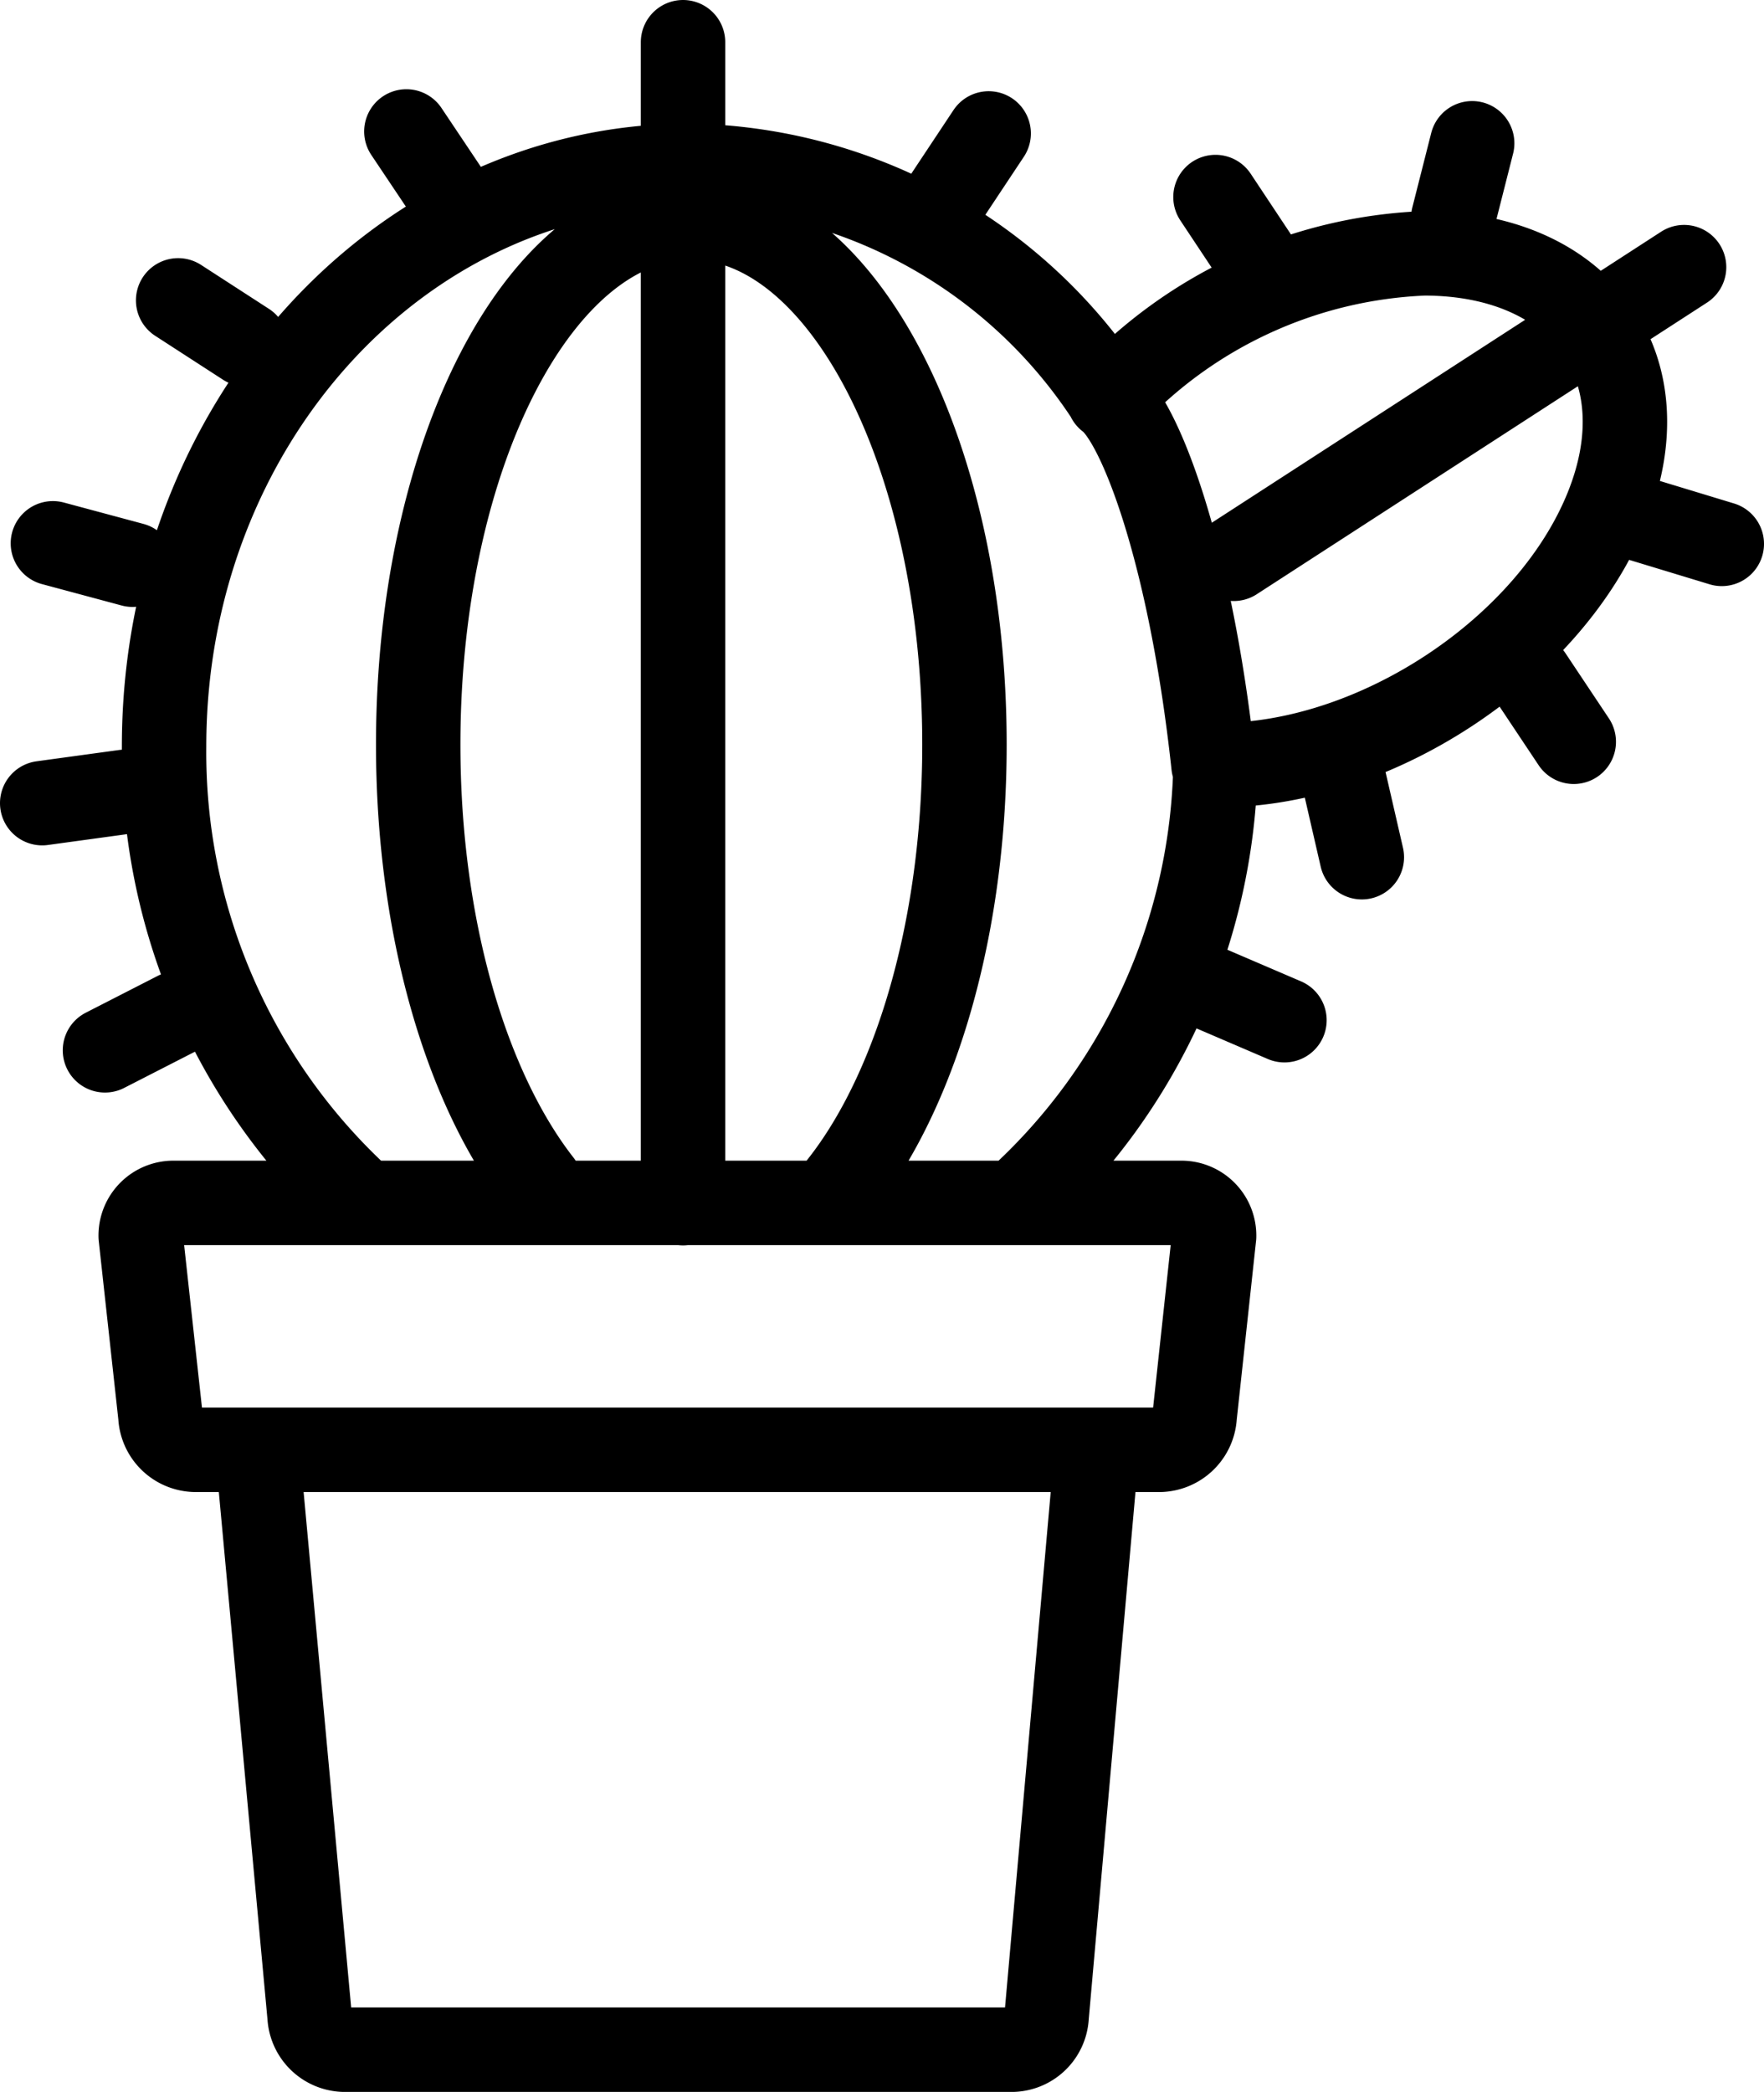 <svg xmlns="http://www.w3.org/2000/svg" viewBox="0 0 62.68 74.31"><defs><style>.cls-1{fill:none;stroke:#000;stroke-linecap:round;stroke-linejoin:round;stroke-width:3px;}</style></defs><title>gradening</title><g id="Layer_2" data-name="Layer 2"><g id="Layer_1-2" data-name="Layer 1"><path class="cls-1" d="M9.22,52.33,11,71.62a1.26,1.26,0,0,0,1.2,1.19H36a1.25,1.25,0,0,0,1.19-1.19L38.9,52.33M42,42.73H6.18A1.16,1.16,0,0,0,5,43.92l.7,6.38a1.26,1.26,0,0,0,1.2,1.2H41.25a1.27,1.27,0,0,0,1.2-1.2l.69-6.38A1.16,1.16,0,0,0,42,42.73Zm-5.81-.11a21.4,21.4,0,0,0,7-15.44h.11c5.58,0,11.75-4.08,13.79-9.11S56.19,9,50.6,9a16.18,16.18,0,0,0-11.19,5.15A18.11,18.11,0,0,0,24.49,5.89c-10.31,0-18.66,9.23-18.66,20.62a21.53,21.53,0,0,0,6.7,15.83M24.27,1.5V42.74M14.44,4.67,16,7M1.88,19.3l2.83.76m1.62-9.39,2.41,1.56M1.5,28.53l2.92-.4m-.69,9.18L6.29,36M35.13,4.74,33.59,7.06M59.84,9.49l-16,10.36m1.8,16.39-2.68-1.15m9.35-30-.67,2.64M43.19,7l1.54,2.32m16.45,10-2.8-.85m-4,5.57,1.54,2.31m-8.14,1.45.61,2.65m-9-16.31c1.1.8,2.91,5.45,3.73,13.05M29.36,42.72c2.93-3.22,4.91-9.3,4.91-16.27,0-10.34-4.35-18.72-9.71-18.72s-9.7,8.38-9.7,18.72c0,6.51,1.72,12.25,4.34,15.6"/></g></g></svg>